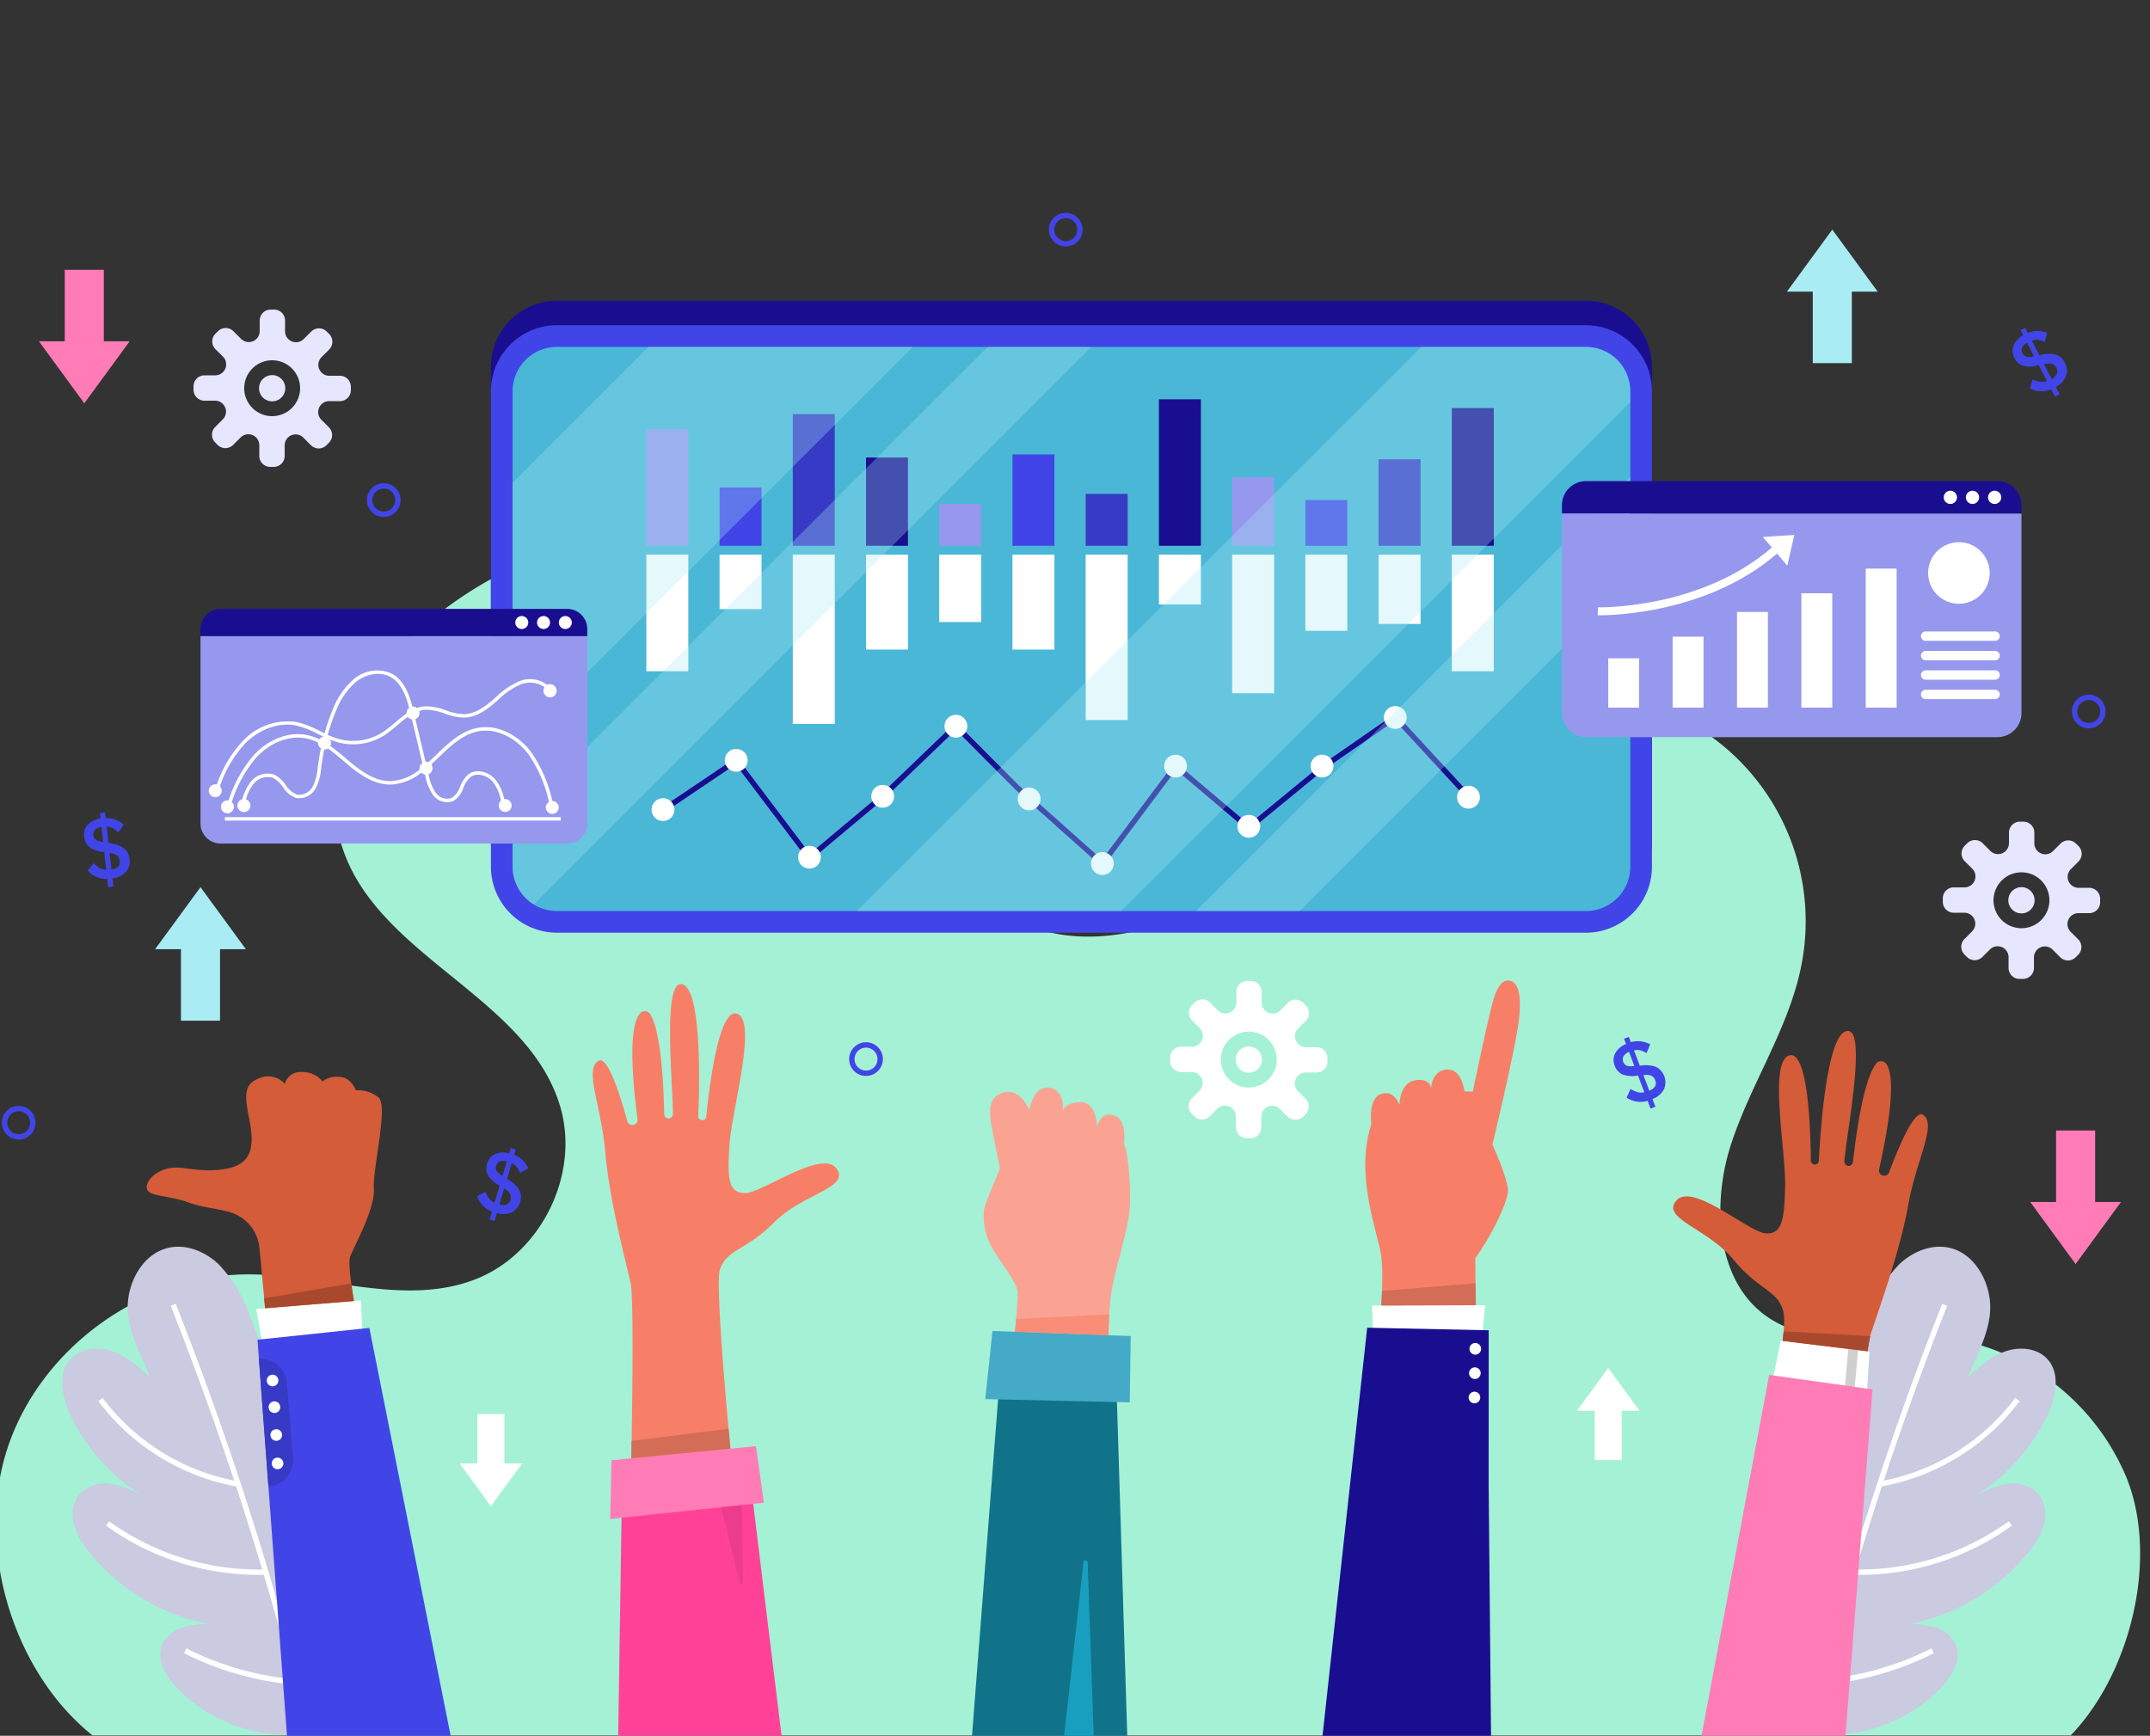 <svg xmlns="http://www.w3.org/2000/svg" xmlns:xlink="http://www.w3.org/1999/xlink" width="400" height="323" viewBox="0 0 400 323">
  <rect x="0" y="0" width="400" height="323" fill="#333333" stroke="none"/>
  <defs>
    <clipPath id="clip-path">
      <rect id="Rectángulo_415598" data-name="Rectángulo 415598" width="400" height="323" transform="translate(285 388)" fill="#fff" stroke="#707070" stroke-width="1"/>
    </clipPath>
    <clipPath id="clip-path-2">
      <path id="Trazado_1042118" data-name="Trazado 1042118" d="M414.409,176.582H222.975a8.254,8.254,0,0,1-8.254-8.254V79.865a8.254,8.254,0,0,1,8.254-8.254H414.409a8.254,8.254,0,0,1,8.254,8.254v88.463A8.255,8.255,0,0,1,414.409,176.582Z" transform="translate(-214.721 -71.611)" opacity="0.3"/>
    </clipPath>
    <clipPath id="clip-path-3">
      <path id="Trazado_1042140" data-name="Trazado 1042140" d="M94.621,246.221l8.47,145.491h340.2V246.221Z" transform="translate(-94.621 -246.221)"/>
    </clipPath>
  </defs>
  <g id="Enmascarar_grupo_1098823" data-name="Enmascarar grupo 1098823" transform="translate(-285 -388)" clip-path="url(#clip-path)">
    <g id="OBJECTS" transform="translate(221.939 394.297)">
      <g id="Grupo_1182394" data-name="Grupo 1182394" transform="translate(55.303 33.798)">
        <path id="Trazado_1042092" data-name="Trazado 1042092" d="M452.134,349.2H84.087c-15.083-12.05-21.925-35.634-15.662-53.9s24.715-31.623,44.019-31.877c14.468-.191,29.5,6.162,42.968.873,12.147-4.769,19.373-19.493,15.715-32.02-5.888-20.165-32.963-27.574-40.213-47.29-6.239-16.967,5.264-35.789,19.966-46.308,10.52-7.527,23.116-12.522,36.05-12.64s26.141,5,34.513,14.859c14.148,16.662,13.816,44.558,32.648,55.654,16.174,9.531,36.978.571,51.772-10.987s28.658-26.3,47.141-29.587a42.389,42.389,0,0,1,49.048,49.751c-2.276,11.815-9.428,22.094-13.138,33.541s-2.691,26.273,7.563,32.568c8.446,5.185,19.266,2.422,29.162,2.956a43.155,43.155,0,0,1,36.954,26.658C468.47,316.391,463.27,337.649,452.134,349.2Z" transform="translate(-59.119 -66.371)" fill="#a4f1d6"/>
        <g id="Grupo_1182365" data-name="Grupo 1182365" transform="translate(337.931 191.903)">
          <path id="Trazado_1042093" data-name="Trazado 1042093" d="M588.118,366.2c1.974-8.077,4.106-16.152,7.353-23.807a25.306,25.306,0,0,1,5.388-8.659c2.477-2.364,6.026-3.843,9.364-3.081,4.537,1.036,7.353,5.912,7.566,10.56s-2.432,9.263-4.192,13.571c2.11-1.923,4.3-3.894,6.987-4.85s6.041-.649,7.923,1.5c2.335,2.662,1.527,6.8.089,10.04a35.905,35.905,0,0,1-13.869,15.49,19.3,19.3,0,0,1,6.1-2.348,6.581,6.581,0,0,1,5.987,1.934,6.29,6.29,0,0,1,1,5.467,13.946,13.946,0,0,1-2.7,5.046,37.75,37.75,0,0,1-22.492,13.6,17.009,17.009,0,0,1,5.041.659,6.02,6.02,0,0,1,3.751,3.225c1.095,2.715-.654,5.73-2.656,7.865a28.815,28.815,0,0,1-27.574,8.037L577.7,417.1Q581.946,391.466,588.118,366.2Z" transform="translate(-577.699 -330.454)" fill="#cacae0"/>
          <path id="Trazado_1042094" data-name="Trazado 1042094" d="M613.148,347.145a617.68,617.68,0,0,0-24.636,76.738" transform="translate(-581.517 -336.348)" fill="none" stroke="#fff" stroke-miterlimit="10" stroke-width="1"/>
          <path id="Trazado_1042095" data-name="Trazado 1042095" d="M633.673,374.409a40.988,40.988,0,0,1-25.361,15.683" transform="translate(-588.509 -345.975)" fill="none" stroke="#fff" stroke-miterlimit="10" stroke-width="1"/>
          <path id="Trazado_1042096" data-name="Trazado 1042096" d="M629.231,410.059a47.977,47.977,0,0,1-29.757,9.034" transform="translate(-585.388 -358.564)" fill="none" stroke="#fff" stroke-miterlimit="10" stroke-width="1"/>
          <path id="Trazado_1042097" data-name="Trazado 1042097" d="M611.475,446.676a55.922,55.922,0,0,1-21.375,5.883" transform="translate(-582.078 -371.494)" fill="none" stroke="#fff" stroke-miterlimit="10" stroke-width="1"/>
        </g>
        <g id="Grupo_1182366" data-name="Grupo 1182366" transform="translate(19.335 191.903)">
          <path id="Trazado_1042098" data-name="Trazado 1042098" d="M127.053,366.2c-1.974-8.077-4.106-16.152-7.353-23.807a25.3,25.3,0,0,0-5.388-8.659c-2.477-2.364-6.026-3.843-9.364-3.081-4.537,1.036-7.353,5.912-7.566,10.56s2.432,9.263,4.192,13.571c-2.11-1.923-4.3-3.894-6.987-4.85s-6.041-.649-7.923,1.5c-2.335,2.662-1.527,6.8-.089,10.04a35.908,35.908,0,0,0,13.869,15.49,19.3,19.3,0,0,0-6.1-2.348,6.583,6.583,0,0,0-5.988,1.934,6.289,6.289,0,0,0-1,5.467,13.945,13.945,0,0,0,2.7,5.046,37.75,37.75,0,0,0,22.492,13.6,17.01,17.01,0,0,0-5.041.659,6.02,6.02,0,0,0-3.751,3.225c-1.095,2.715.654,5.73,2.656,7.865a28.815,28.815,0,0,0,27.574,8.037l3.491-3.357Q133.227,391.466,127.053,366.2Z" transform="translate(-85.192 -330.454)" fill="#cacae0"/>
          <path id="Trazado_1042099" data-name="Trazado 1042099" d="M117.113,347.145a617.68,617.68,0,0,1,24.636,76.738" transform="translate(-96.464 -336.348)" fill="none" stroke="#fff" stroke-miterlimit="10" stroke-width="1"/>
          <path id="Trazado_1042100" data-name="Trazado 1042100" d="M96.193,374.409a40.986,40.986,0,0,0,25.361,15.683" transform="translate(-89.077 -345.975)" fill="none" stroke="#fff" stroke-miterlimit="10" stroke-width="1"/>
          <path id="Trazado_1042101" data-name="Trazado 1042101" d="M98.235,410.059a47.977,47.977,0,0,0,29.757,9.034" transform="translate(-89.798 -358.564)" fill="none" stroke="#fff" stroke-miterlimit="10" stroke-width="1"/>
          <path id="Trazado_1042102" data-name="Trazado 1042102" d="M120.566,446.676a55.923,55.923,0,0,0,21.375,5.883" transform="translate(-97.683 -371.494)" fill="none" stroke="#fff" stroke-miterlimit="10" stroke-width="1"/>
        </g>
        <g id="Grupo_1182392" data-name="Grupo 1182392" transform="translate(0 2.634)">
          <g id="Grupo_1182371" data-name="Grupo 1182371" transform="translate(99.091 13.231)">
            <path id="Trazado_1042103" data-name="Trazado 1042103" d="M220.772,171.363a12.3,12.3,0,0,1-12.288-12.288V70.612a12.3,12.3,0,0,1,12.288-12.288H412.206a12.3,12.3,0,0,1,12.288,12.288v88.463a12.3,12.3,0,0,1-12.288,12.288H220.772Z" transform="translate(-208.484 -58.324)" fill="#1a0e90"/>
            <path id="Trazado_1042104" data-name="Trazado 1042104" d="M220.772,178.414a12.3,12.3,0,0,1-12.288-12.288V77.662a12.3,12.3,0,0,1,12.288-12.288H412.206a12.3,12.3,0,0,1,12.288,12.288v88.463a12.3,12.3,0,0,1-12.288,12.288H220.772Z" transform="translate(-208.484 -60.813)" fill="#4145e7"/>
            <path id="Trazado_1042105" data-name="Trazado 1042105" d="M414.409,176.582H222.975a8.254,8.254,0,0,1-8.254-8.254V79.865a8.254,8.254,0,0,1,8.254-8.254H414.409a8.254,8.254,0,0,1,8.254,8.254v88.463A8.255,8.255,0,0,1,414.409,176.582Z" transform="translate(-210.686 -63.016)" fill="#4ab7d6"/>
            <g id="Grupo_1182367" data-name="Grupo 1182367" transform="translate(28.918 18.341)">
              <rect id="Rectángulo_415564" data-name="Rectángulo 415564" width="7.807" height="21.701" transform="translate(0 5.559)" fill="#9698ed"/>
              <rect id="Rectángulo_415565" data-name="Rectángulo 415565" width="7.807" height="21.701" transform="translate(0 28.903)" fill="#fff"/>
              <rect id="Rectángulo_415566" data-name="Rectángulo 415566" width="7.807" height="10.851" transform="translate(13.623 16.409)" fill="#4145e7"/>
              <rect id="Rectángulo_415567" data-name="Rectángulo 415567" width="7.807" height="10.144" transform="translate(13.623 28.903)" fill="#fff"/>
              <rect id="Rectángulo_415568" data-name="Rectángulo 415568" width="7.807" height="24.505" transform="translate(27.246 2.755)" fill="#373ac4"/>
              <rect id="Rectángulo_415569" data-name="Rectángulo 415569" width="7.807" height="31.52" transform="translate(27.246 28.903)" fill="#fff"/>
              <rect id="Rectángulo_415570" data-name="Rectángulo 415570" width="7.807" height="16.426" transform="translate(40.869 10.834)" fill="#1a0e90"/>
              <rect id="Rectángulo_415571" data-name="Rectángulo 415571" width="7.807" height="17.67" transform="translate(40.869 28.903)" fill="#fff"/>
              <rect id="Rectángulo_415572" data-name="Rectángulo 415572" width="7.807" height="7.807" transform="translate(54.492 19.453)" fill="#9698ed"/>
              <rect id="Rectángulo_415573" data-name="Rectángulo 415573" width="7.807" height="12.544" transform="translate(54.492 28.903)" fill="#fff"/>
              <rect id="Rectángulo_415574" data-name="Rectángulo 415574" width="7.807" height="17.003" transform="translate(68.115 10.256)" fill="#4145e7"/>
              <rect id="Rectángulo_415575" data-name="Rectángulo 415575" width="7.807" height="17.67" transform="translate(68.115 28.903)" fill="#fff"/>
              <rect id="Rectángulo_415576" data-name="Rectángulo 415576" width="7.807" height="9.652" transform="translate(81.738 17.608)" fill="#373ac4"/>
              <rect id="Rectángulo_415577" data-name="Rectángulo 415577" width="7.807" height="30.786" transform="translate(81.738 28.903)" fill="#fff"/>
              <rect id="Rectángulo_415578" data-name="Rectángulo 415578" width="7.807" height="27.26" transform="translate(95.362)" fill="#1a0e90"/>
              <rect id="Rectángulo_415579" data-name="Rectángulo 415579" width="7.807" height="9.276" transform="translate(95.362 28.903)" fill="#fff"/>
              <rect id="Rectángulo_415580" data-name="Rectángulo 415580" width="7.807" height="12.738" transform="translate(108.984 14.522)" fill="#9698ed"/>
              <rect id="Rectángulo_415581" data-name="Rectángulo 415581" width="7.807" height="25.795" transform="translate(108.984 28.903)" fill="#fff"/>
              <rect id="Rectángulo_415582" data-name="Rectángulo 415582" width="7.807" height="8.502" transform="translate(122.608 18.758)" fill="#4145e7"/>
              <rect id="Rectángulo_415583" data-name="Rectángulo 415583" width="7.807" height="14.177" transform="translate(122.608 28.903)" fill="#fff"/>
              <rect id="Rectángulo_415584" data-name="Rectángulo 415584" width="7.807" height="16.096" transform="translate(136.231 11.163)" fill="#373ac4"/>
              <rect id="Rectángulo_415585" data-name="Rectángulo 415585" width="7.807" height="12.897" transform="translate(136.231 28.903)" fill="#fff"/>
              <rect id="Rectángulo_415586" data-name="Rectángulo 415586" width="7.807" height="25.626" transform="translate(149.854 1.633)" fill="#1a0e90"/>
              <rect id="Rectángulo_415587" data-name="Rectángulo 415587" width="7.807" height="21.701" transform="translate(149.854 28.903)" fill="#fff"/>
            </g>
            <g id="Grupo_1182368" data-name="Grupo 1182368" transform="translate(29.899 75.433)">
              <path id="Trazado_1042106" data-name="Trazado 1042106" d="M257.982,195.392l13.623-9.183,13.623,18.033,13.623-11.414,13.623-13.079L323.858,191.2l15.862,14.147,13.623-18.172,13.623,11.534,13.623-11.187,13.623-9.437,13.623,14.779" transform="translate(-255.862 -176.046)" fill="none" stroke="#1a0e90" stroke-miterlimit="10" stroke-width="1"/>
              <path id="Trazado_1042107" data-name="Trazado 1042107" d="M258.945,203.551a2.121,2.121,0,1,1-2.121-2.12A2.12,2.12,0,0,1,258.945,203.551Z" transform="translate(-254.704 -184.29)" fill="#fff"/>
              <path id="Trazado_1042108" data-name="Trazado 1042108" d="M280,189.371a2.121,2.121,0,1,1-2.12-2.12A2.12,2.12,0,0,1,280,189.371Z" transform="translate(-262.14 -179.282)" fill="#fff"/>
              <circle id="Elipse_13097" data-name="Elipse 13097" cx="2.12" cy="2.12" r="2.12" transform="translate(27.246 25.997)" fill="#fff"/>
              <path id="Trazado_1042109" data-name="Trazado 1042109" d="M322.123,199.717A2.12,2.12,0,1,1,320,197.6,2.12,2.12,0,0,1,322.123,199.717Z" transform="translate(-277.013 -182.936)" fill="#fff"/>
              <path id="Trazado_1042110" data-name="Trazado 1042110" d="M343.183,179.561a2.121,2.121,0,1,1-2.121-2.12A2.12,2.12,0,0,1,343.183,179.561Z" transform="translate(-284.449 -175.818)" fill="#fff"/>
              <path id="Trazado_1042111" data-name="Trazado 1042111" d="M364.242,200.48a2.121,2.121,0,1,1-2.121-2.12A2.12,2.12,0,0,1,364.242,200.48Z" transform="translate(-291.886 -183.205)" fill="#fff"/>
              <path id="Trazado_1042112" data-name="Trazado 1042112" d="M385.3,219.072a2.12,2.12,0,1,1-2.12-2.121A2.12,2.12,0,0,1,385.3,219.072Z" transform="translate(-299.322 -189.77)" fill="#fff"/>
              <path id="Trazado_1042113" data-name="Trazado 1042113" d="M406.361,191.033a2.121,2.121,0,1,1-2.12-2.121A2.12,2.12,0,0,1,406.361,191.033Z" transform="translate(-306.758 -179.869)" fill="#fff"/>
              <path id="Trazado_1042114" data-name="Trazado 1042114" d="M427.42,208.354a2.121,2.121,0,1,1-2.121-2.12A2.12,2.12,0,0,1,427.42,208.354Z" transform="translate(-314.195 -185.985)" fill="#fff"/>
              <path id="Trazado_1042115" data-name="Trazado 1042115" d="M448.48,191.033a2.12,2.12,0,1,1-2.12-2.121A2.12,2.12,0,0,1,448.48,191.033Z" transform="translate(-321.631 -179.869)" fill="#fff"/>
              <path id="Trazado_1042116" data-name="Trazado 1042116" d="M469.539,177.054a2.12,2.12,0,1,1-2.12-2.121A2.12,2.12,0,0,1,469.539,177.054Z" transform="translate(-329.067 -174.933)" fill="#fff"/>
              <path id="Trazado_1042117" data-name="Trazado 1042117" d="M490.6,199.986a2.121,2.121,0,1,1-2.121-2.12A2.12,2.12,0,0,1,490.6,199.986Z" transform="translate(-336.504 -183.031)" fill="#fff"/>
            </g>
            <g id="Grupo_1182370" data-name="Grupo 1182370" transform="translate(4.035 8.595)" opacity="0.3">
              <g id="Grupo_1182369" data-name="Grupo 1182369" clip-path="url(#clip-path-2)">
                <rect id="Rectángulo_415588" data-name="Rectángulo 415588" width="34.741" height="155.359" transform="translate(71.042 -45.724) rotate(45)" fill="#a9ecf4"/>
                <rect id="Rectángulo_415589" data-name="Rectángulo 415589" width="13.628" height="189.402" transform="translate(114.616 -26.222) rotate(45)" fill="#a9ecf4"/>
                <rect id="Rectángulo_415590" data-name="Rectángulo 415590" width="34.741" height="198.622" transform="translate(197.193 -28.143) rotate(45)" fill="#a9ecf4"/>
                <rect id="Rectángulo_415591" data-name="Rectángulo 415591" width="13.628" height="189.402" transform="translate(227.193 4.933) rotate(45)" fill="#a9ecf4"/>
              </g>
            </g>
          </g>
          <g id="Grupo_1182372" data-name="Grupo 1182372" transform="translate(369.211 110.163)">
            <path id="Trazado_1042119" data-name="Trazado 1042119" d="M653.285,220.483h-1.972a2.034,2.034,0,0,1-1.439-3.472l1.422-1.423a2.039,2.039,0,0,0,0-2.875l-.464-.46a2.031,2.031,0,0,0-2.875,0l-1.4,1.392a2.033,2.033,0,0,1-3.472-1.435V210.2a2.035,2.035,0,0,0-2.037-2.033H640.4a2.034,2.034,0,0,0-2.033,2.033v1.977a2.036,2.036,0,0,1-3.476,1.435l-1.418-1.418a2.036,2.036,0,0,0-2.879,0l-.46.46a2.036,2.036,0,0,0,0,2.879l1.4,1.392a2.037,2.037,0,0,1-1.439,3.476h-2.007a2.034,2.034,0,0,0-2.033,2.033v.653a2.034,2.034,0,0,0,2.033,2.033h1.972a2.034,2.034,0,0,1,1.439,3.472l-1.418,1.423a2.031,2.031,0,0,0,0,2.875l.46.46a2.03,2.03,0,0,0,2.875,0l1.4-1.392a2.033,2.033,0,0,1,3.472,1.435V235.4a2.035,2.035,0,0,0,2.037,2.033h.649a2.035,2.035,0,0,0,2.037-2.033v-1.977a2.033,2.033,0,0,1,3.472-1.435l1.418,1.418a2.036,2.036,0,0,0,2.879,0l.46-.46a2.036,2.036,0,0,0,0-2.879l-1.4-1.392a2.037,2.037,0,0,1,1.439-3.476h2.007a2.035,2.035,0,0,0,2.037-2.033v-.653A2.035,2.035,0,0,0,653.285,220.483ZM640.686,228a5.2,5.2,0,1,1,5.2-5.2A5.2,5.2,0,0,1,640.686,228Z" transform="translate(-626.054 -208.167)" fill="#e6e6ff"/>
            <path id="Trazado_1042120" data-name="Trazado 1042120" d="M649.782,229.458a2.442,2.442,0,1,1-2.442-2.444A2.443,2.443,0,0,1,649.782,229.458Z" transform="translate(-632.708 -214.822)" fill="#e6e6ff"/>
          </g>
          <g id="Grupo_1182373" data-name="Grupo 1182373" transform="translate(43.762 14.88)">
            <path id="Trazado_1042121" data-name="Trazado 1042121" d="M150.183,73.189h-1.972a2.034,2.034,0,0,1-1.439-3.472l1.422-1.423a2.039,2.039,0,0,0,0-2.875l-.464-.46a2.031,2.031,0,0,0-2.875,0l-1.4,1.392a2.033,2.033,0,0,1-3.472-1.435V62.906a2.035,2.035,0,0,0-2.037-2.033H137.3a2.034,2.034,0,0,0-2.032,2.033v1.977a2.036,2.036,0,0,1-3.476,1.435L130.374,64.9a2.036,2.036,0,0,0-2.879,0l-.46.46a2.036,2.036,0,0,0,0,2.879l1.4,1.392a2.037,2.037,0,0,1-1.439,3.476h-2.007a2.034,2.034,0,0,0-2.033,2.033v.653a2.034,2.034,0,0,0,2.033,2.033h1.972A2.034,2.034,0,0,1,128.4,81.3l-1.418,1.423a2.031,2.031,0,0,0,0,2.875l.46.46a2.031,2.031,0,0,0,2.875,0l1.4-1.392a2.033,2.033,0,0,1,3.472,1.435V88.11a2.035,2.035,0,0,0,2.037,2.033h.649a2.035,2.035,0,0,0,2.037-2.033V86.132a2.033,2.033,0,0,1,3.472-1.435l1.418,1.418a2.036,2.036,0,0,0,2.879,0l.46-.46a2.036,2.036,0,0,0,0-2.879l-1.4-1.392a2.037,2.037,0,0,1,1.439-3.476h2.007a2.035,2.035,0,0,0,2.037-2.033v-.653A2.036,2.036,0,0,0,150.183,73.189Zm-12.6,7.516a5.2,5.2,0,1,1,5.2-5.2A5.2,5.2,0,0,1,137.584,80.7Z" transform="translate(-122.953 -60.873)" fill="#e6e6ff"/>
            <path id="Trazado_1042122" data-name="Trazado 1042122" d="M146.679,82.163a2.442,2.442,0,1,1-2.442-2.444A2.443,2.443,0,0,1,146.679,82.163Z" transform="translate(-129.606 -67.528)" fill="#e6e6ff"/>
          </g>
          <g id="Grupo_1182374" data-name="Grupo 1182374" transform="translate(225.462 139.811)">
            <path id="Trazado_1042123" data-name="Trazado 1042123" d="M431.066,266.315h-1.972a2.034,2.034,0,0,1-1.439-3.472l1.422-1.422a2.039,2.039,0,0,0,0-2.875l-.464-.46a2.031,2.031,0,0,0-2.875,0l-1.4,1.392a2.033,2.033,0,0,1-3.472-1.435v-2.011A2.035,2.035,0,0,0,418.833,254h-.649a2.034,2.034,0,0,0-2.033,2.033v1.977a2.036,2.036,0,0,1-3.476,1.435l-1.418-1.418a2.036,2.036,0,0,0-2.879,0l-.46.46a2.036,2.036,0,0,0,0,2.879l1.4,1.392a2.037,2.037,0,0,1-1.439,3.476h-2.007a2.034,2.034,0,0,0-2.033,2.032v.653a2.034,2.034,0,0,0,2.033,2.033h1.972a2.034,2.034,0,0,1,1.439,3.472l-1.418,1.423a2.031,2.031,0,0,0,0,2.875l.46.46a2.031,2.031,0,0,0,2.875,0l1.4-1.392a2.033,2.033,0,0,1,3.472,1.435v2.011a2.035,2.035,0,0,0,2.037,2.033h.649a2.035,2.035,0,0,0,2.037-2.033v-1.977a2.033,2.033,0,0,1,3.472-1.435l1.418,1.418a2.036,2.036,0,0,0,2.879,0l.46-.46a2.036,2.036,0,0,0,0-2.879l-1.4-1.392a2.037,2.037,0,0,1,1.439-3.476h2.007A2.035,2.035,0,0,0,433.1,269v-.653A2.036,2.036,0,0,0,431.066,266.315Zm-12.6,7.516a5.2,5.2,0,1,1,5.2-5.2A5.2,5.2,0,0,1,418.467,273.831Z" transform="translate(-403.836 -253.999)" fill="#fff"/>
            <path id="Trazado_1042124" data-name="Trazado 1042124" d="M427.563,275.289a2.442,2.442,0,1,1-2.442-2.444A2.443,2.443,0,0,1,427.563,275.289Z" transform="translate(-410.49 -260.654)" fill="#fff"/>
          </g>
          <path id="Trazado_1042125" data-name="Trazado 1042125" d="M128.791,238.561l-4.222-5.77-4.222-5.77-4.222,5.77-4.222,5.77h4.81v13.3h7.269v-13.3Z" transform="translate(-75.289 -104.662)" fill="#a9ecf4"/>
          <path id="Trazado_1042126" data-name="Trazado 1042126" d="M598.1,49.41l-4.222-5.77-4.222-5.77-4.222,5.77-4.222,5.77h4.81v13.3h7.269V49.41Z" transform="translate(-241.006 -37.87)" fill="#a9ecf4"/>
          <path id="Trazado_1042127" data-name="Trazado 1042127" d="M669.745,297.955l4.222,5.77,4.222,5.77,4.222-5.77,4.222-5.77h-4.81v-13.3h-7.269v13.3Z" transform="translate(-284.27 -117.013)" fill="#ff7cb7"/>
          <path id="Trazado_1042128" data-name="Trazado 1042128" d="M55.3,89.008l4.222,5.77,4.222,5.77,4.222-5.77,4.222-5.77h-4.81v-13.3H60.113v13.3Z" transform="translate(-40.303 -68.231)" fill="#ff7cb7"/>
          <path id="Trazado_1042129" data-name="Trazado 1042129" d="M199.471,387.758l2.915,3.983,2.915,3.984,2.915-3.984,2.915-3.983h-3.32v-9.182h-5.019v9.182Z" transform="translate(-106.211 -158.178)" fill="#fff"/>
          <path id="Trazado_1042130" data-name="Trazado 1042130" d="M532.478,373.288l-2.915-3.984-2.915-3.983-2.915,3.983-2.915,3.984h3.32v9.182h5.019v-9.182Z" transform="translate(-219.682 -153.497)" fill="#fff"/>
          <g id="Grupo_1182375" data-name="Grupo 1182375" transform="translate(23.392 108.431)">
            <path id="Trazado_1042131" data-name="Trazado 1042131" d="M60.22,205.929l1.117-1.379a4.865,4.865,0,0,0,1.187.939,2.333,2.333,0,0,0,1.145.285l-.369-3.31a5.31,5.31,0,0,1-2.687-.864,2.709,2.709,0,0,1-1.049-1.957,2.742,2.742,0,0,1,.661-2.235,3.93,3.93,0,0,1,2.38-1.164l-.117-1.051.96-.107.117,1.051a4.808,4.808,0,0,1,1.8.3,5.21,5.21,0,0,1,1.591.986l-1.081,1.421a3.591,3.591,0,0,0-1.021-.823,2.243,2.243,0,0,0-1.1-.241l.335,3.008a6,6,0,0,1,2.871.973,2.92,2.92,0,0,1,1.058,2.078,2.887,2.887,0,0,1-.7,2.362,3.923,3.923,0,0,1-2.489,1.177l.171,1.534-.96.107-.171-1.534a4.632,4.632,0,0,1-3.64-1.551Zm2.868-5.362-.308-2.758a2.106,2.106,0,0,0-1.19.516,1.3,1.3,0,0,0,.171,1.879A2.831,2.831,0,0,0,63.089,200.567Zm1.546,5.152a1.982,1.982,0,0,0,1.23-.493,1.27,1.27,0,0,0,.314-1.087,1.445,1.445,0,0,0-.517-1.036,2.692,2.692,0,0,0-1.369-.437Z" transform="translate(-59.541 -195.086)" fill="#4145e7"/>
          </g>
          <g id="Grupo_1182376" data-name="Grupo 1182376" transform="translate(382.188 18.273)">
            <path id="Trazado_1042132" data-name="Trazado 1042132" d="M678.19,86.4l.549-1.687a4.87,4.87,0,0,0,1.444.452,2.331,2.331,0,0,0,1.171-.143l-1.528-2.96a5.306,5.306,0,0,1-2.817.154,2.709,2.709,0,0,1-1.679-1.452,2.743,2.743,0,0,1-.182-2.324,3.935,3.935,0,0,1,1.806-1.938l-.485-.939.858-.443.485.939a4.8,4.8,0,0,1,1.784-.365,5.207,5.207,0,0,1,1.838.352l-.5,1.714a3.593,3.593,0,0,0-1.248-.4,2.24,2.24,0,0,0-1.115.169l1.389,2.689a6,6,0,0,1,3.029-.118,2.917,2.917,0,0,1,1.731,1.562,2.887,2.887,0,0,1,.186,2.458,3.92,3.92,0,0,1-1.9,1.989l.708,1.371-.858.443-.708-1.371a4.623,4.623,0,0,1-3.954-.149Zm.761-6.034L677.677,77.9a2.105,2.105,0,0,0-.927.907,1.3,1.3,0,0,0,.832,1.693A2.8,2.8,0,0,0,678.951,80.366Zm3.286,4.26a1.984,1.984,0,0,0,.973-.9,1.269,1.269,0,0,0-.094-1.128,1.449,1.449,0,0,0-.853-.783,2.7,2.7,0,0,0-1.434.082Z" transform="translate(-674.971 -75.119)" fill="#4145e7"/>
          </g>
          <g id="Grupo_1182377" data-name="Grupo 1182377" transform="translate(96.523 170.876)">
            <path id="Trazado_1042133" data-name="Trazado 1042133" d="M204.515,311.024l1.565-.836a4.875,4.875,0,0,0,.728,1.327,2.336,2.336,0,0,0,.944.709l.95-3.192a5.3,5.3,0,0,1-2.137-1.842,2.71,2.71,0,0,1-.2-2.21,2.742,2.742,0,0,1,1.48-1.8,3.934,3.934,0,0,1,2.646-.146l.3-1.013.926.276-.3,1.013a4.8,4.8,0,0,1,1.539.974,5.222,5.222,0,0,1,1.081,1.527l-1.549.888a3.593,3.593,0,0,0-.62-1.157,2.246,2.246,0,0,0-.921-.651l-.863,2.9a6,6,0,0,1,2.265,2.014,3.23,3.23,0,0,1-1.4,4.227,3.919,3.919,0,0,1-2.751.114l-.44,1.479-.926-.276.44-1.479a4.861,4.861,0,0,1-1.7-1.12A4.812,4.812,0,0,1,204.515,311.024Zm4.73-3.821.791-2.661a2.106,2.106,0,0,0-1.3.011,1.3,1.3,0,0,0-.574,1.8A2.824,2.824,0,0,0,209.245,307.2Zm-.583,5.348a1.984,1.984,0,0,0,1.325.025,1.272,1.272,0,0,0,.714-.878,1.446,1.446,0,0,0-.072-1.156,2.7,2.7,0,0,0-1.091-.935Z" transform="translate(-204.515 -302.021)" fill="#4145e7"/>
          </g>
          <g id="Grupo_1182378" data-name="Grupo 1182378" transform="translate(307.957 150.216)">
            <path id="Trazado_1042134" data-name="Trazado 1042134" d="M533.785,281.389l.737-1.615a4.862,4.862,0,0,0,1.384.613,2.333,2.333,0,0,0,1.18-.01l-1.184-3.113a5.306,5.306,0,0,1-2.817-.166,2.71,2.71,0,0,1-1.5-1.633,2.743,2.743,0,0,1,.082-2.329,3.929,3.929,0,0,1,2.014-1.721l-.376-.988.9-.343.376.988a4.8,4.8,0,0,1,1.814-.161,5.2,5.2,0,0,1,1.786.558l-.692,1.646a3.593,3.593,0,0,0-1.195-.543,2.244,2.244,0,0,0-1.127.042l1.076,2.829a6,6,0,0,1,3.023.226,3.231,3.231,0,0,1,1.451,4.212,3.917,3.917,0,0,1-2.117,1.761l.549,1.443-.9.343-.549-1.443a4.859,4.859,0,0,1-2.029.141A4.8,4.8,0,0,1,533.785,281.389Zm1.439-5.908-.986-2.595a2.107,2.107,0,0,0-1.023.8,1.3,1.3,0,0,0,.635,1.776A2.808,2.808,0,0,0,535.224,275.481Zm2.784,4.6a1.985,1.985,0,0,0,1.069-.785,1.271,1.271,0,0,0,.034-1.131,1.446,1.446,0,0,0-.759-.875,2.69,2.69,0,0,0-1.434-.081Z" transform="translate(-531.363 -270.083)" fill="#4145e7"/>
          </g>
          <g id="Grupo_1182386" data-name="Grupo 1182386" transform="translate(25.434 134.78)">
            <g id="Grupo_1182379" data-name="Grupo 1182379" clip-path="url(#clip-path-3)">
              <path id="Trazado_1042135" data-name="Trazado 1042135" d="M244.382,368.678s1.461-53.7.42-58.219-3.995-15.761-4.7-24.3-4.03-15.466-1.227-17c1.631-.892,3.859,5.907,5.326,11.243a.969.969,0,0,0,1.015.71h0a.966.966,0,0,0,.884-1.084c-.485-3.809-2.15-16.875.514-19.738a1.181,1.181,0,0,1,1.835.186c.931,1.447,2.345,5.764,2.622,18.641a.8.8,0,0,0,.814.779h0a.826.826,0,0,0,.787-.857c.083-4.628-1.912-24.045,1.426-24.141,4.181-.121,3.478,20.565,3.3,24.54a.745.745,0,0,0,.624.768h0a.747.747,0,0,0,.873-.663c.37-3.841,2.155-20.182,5.659-19.159,3.969,1.159-.876,17.793-1.327,24.23s-.257,9.152,2.869,9.177,14.289-8.225,17-4.6-6.288,4.7-11.518,10-8.692,4.881-10.125,8.742,4.46,58.946,4.46,58.946Z" transform="translate(-145.168 -249.283)" fill="#f87f67"/>
              <path id="Trazado_1042136" data-name="Trazado 1042136" d="M245.644,403.336l-.836,54.353,31.91-.921-6.986-57.2Z" transform="translate(-147.654 -300.369)" fill="#ff4298"/>
              <path id="Trazado_1042137" data-name="Trazado 1042137" d="M269.909,387.805l-26.874,2.63-.245,10.925,28.59-3.025Z" transform="translate(-146.941 -296.216)" fill="#ff7cb7"/>
              <path id="Trazado_1042138" data-name="Trazado 1042138" d="M274.666,405.16l3.48,14.015a.315.315,0,0,0,.622-.081l-.209-14.346Z" transform="translate(-158.197 -302.199)" fill="#eb3d8c"/>
              <path id="Trazado_1042139" data-name="Trazado 1042139" d="M248.871,388.3l.052-3.242,18.038-2.271.334,3.71Z" transform="translate(-149.089 -294.445)" fill="#d46d58"/>
            </g>
            <g id="Grupo_1182380" data-name="Grupo 1182380" clip-path="url(#clip-path-3)">
              <path id="Trazado_1042141" data-name="Trazado 1042141" d="M132.432,334.409l17.54-1.811s-3.526-15.831-2.6-18.134,4.6-8.836,4.373-12.566,2.707-15.353.9-16.955a6.072,6.072,0,0,0-4.253-1.347s-.788-2.412-3.039-2.49a4.334,4.334,0,0,0-3.159.833,4.759,4.759,0,0,0-3.949-1.748,2.987,2.987,0,0,0-3.062,2.2,4.1,4.1,0,0,0-4.451-1.166c-2.669.987-3.275,2.245-2.254,7.245s1.036,8.805-4.257,9.736-8.243-.865-11.168.03-4.187,3.2-3.267,4.147,4.328.922,7.34,2.033,5.492,1.1,8.129,1.949a7.681,7.681,0,0,1,5.2,6.506C130.793,315.971,132.432,334.409,132.432,334.409Z" transform="translate(-99.872 -258.215)" fill="#d45c39"/>
              <path id="Trazado_1042142" data-name="Trazado 1042142" d="M160.752,351.7l-.3-5.8L140.99,347.48l1.152,6.537Z" transform="translate(-110.994 -281.417)" fill="#fff"/>
              <path id="Trazado_1042143" data-name="Trazado 1042143" d="M147.675,440.95l30.775-5.426L162.162,353.8,141.349,356l.265,3.549,1.768,23.75Z" transform="translate(-111.121 -284.209)" fill="#4145e7"/>
              <path id="Trazado_1042144" data-name="Trazado 1042144" d="M143.526,386.422h0a4.813,4.813,0,0,0,4.555-5.185l-1.118-14.146a4.813,4.813,0,0,0-5.027-4.428l-.177.008Z" transform="translate(-111.266 -287.336)" fill="#373ac4"/>
              <path id="Trazado_1042145" data-name="Trazado 1042145" d="M144.031,368.525a1.081,1.081,0,1,0,.877-1.252A1.081,1.081,0,0,0,144.031,368.525Z" transform="translate(-112.062 -288.96)" fill="#fff"/>
              <path id="Trazado_1042146" data-name="Trazado 1042146" d="M144.571,376.2a1.081,1.081,0,1,0,.877-1.252A1.081,1.081,0,0,0,144.571,376.2Z" transform="translate(-112.253 -291.669)" fill="#fff"/>
              <path id="Trazado_1042147" data-name="Trazado 1042147" d="M145.1,384.207a1.081,1.081,0,1,0,.877-1.252A1.081,1.081,0,0,0,145.1,384.207Z" transform="translate(-112.44 -294.498)" fill="#fff"/>
              <path id="Trazado_1042148" data-name="Trazado 1042148" d="M145.473,392.385a1.081,1.081,0,1,0,.877-1.252A1.081,1.081,0,0,0,145.473,392.385Z" transform="translate(-112.572 -297.385)" fill="#fff"/>
              <path id="Trazado_1042149" data-name="Trazado 1042149" d="M159.471,341l-16.2,2.766.168,1.854,16.534-1.347Z" transform="translate(-111.8 -279.687)" fill="#a8492d"/>
            </g>
            <g id="Grupo_1182383" data-name="Grupo 1182383" clip-path="url(#clip-path-3)">
              <path id="Trazado_1042151" data-name="Trazado 1042151" d="M584.19,341.656s-.3-12.675,1.145-17.081,5.413-15.333,6.9-23.776,5.422-15.036,2.77-16.817c-1.544-1.037-4.382,5.531-6.328,10.711a.968.968,0,0,1-1.076.615h0a.967.967,0,0,1-.781-1.16c.829-3.749,3.678-16.609,1.286-19.7a1.181,1.181,0,0,0-1.844.018c-1.06,1.357-2.861,5.527-4.309,18.324a.8.8,0,0,1-.882.7h0a.825.825,0,0,1-.705-.924c.338-4.616,4.093-23.771.779-24.17-4.153-.5-5.336,20.162-5.526,24.137a.746.746,0,0,1-.692.708h0a.747.747,0,0,1-.809-.739c-.019-3.859-.309-20.295-3.891-19.595-4.058.792-.749,17.8-.886,24.25s-.578,9.137-3.693,8.878-13.48-9.492-16.509-6.129,5.835,5.249,10.56,11,8.212,5.652,9.287,9.628S566,339.756,566,339.756Z" transform="translate(-254.898 -254.048)" fill="#d45c39"/>
              <g id="Grupo_1182382" data-name="Grupo 1182382" transform="translate(312.166 71.967)">
                <path id="Trazado_1042152" data-name="Trazado 1042152" d="M594.613,368.393l-2.365-.519-1.807-.39-13.253-2.9,1.452-7.114,12.577,1.54,1.825.22,2.117.261Z" transform="translate(-577.188 -357.472)" fill="#fff"/>
                <g id="Grupo_1182381" data-name="Grupo 1182381" transform="translate(13.22 1.54)">
                  <path id="Trazado_1042153" data-name="Trazado 1042153" d="M599.45,368.856l-1.826-.164.033-.367.777-8.472,1.825.22-.8,8.642Z" transform="translate(-597.624 -359.853)" fill="#cfcfcf"/>
                </g>
              </g>
              <path id="Trazado_1042154" data-name="Trazado 1042154" d="M568.151,367.315l19.231,2.705-6.171,79.011-27.649-3.889Z" transform="translate(-256.679 -288.981)" fill="#ff7cb7"/>
              <path id="Trazado_1042155" data-name="Trazado 1042155" d="M579.974,356.571l.2-1.774,16.1.886-.5,2.82Z" transform="translate(-266.005 -284.561)" fill="#a8492d"/>
            </g>
            <g id="Grupo_1182384" data-name="Grupo 1182384" clip-path="url(#clip-path-3)">
              <path id="Trazado_1042157" data-name="Trazado 1042157" d="M486.5,293.058c.065-2.214-2.886-8.657-2.886-8.657s3.631-15.092,4.684-21.536-.047-8.525-1.2-8.9-2.17.26-3.064,2.692-4.073,17.883-4.073,17.883l-1.549-.055s-.494-4.305-3.33-4.055-2.877,3.516-2.877,3.516-.156-2.027-3.036-1.5S466.328,277,466.328,277c-.488-1.159-1.411-2.438-3.073-2.122-2.917.555-2.164,5.678-2.164,5.678-3.075,9.494.981,19.471,1.785,24.311s-.584,17.1-.584,17.1l18.74,2.577c-.609-5.4-.6-19.047-.6-19.047C483.032,302.1,486.433,295.273,486.5,293.058Z" transform="translate(-223.625 -248.921)" fill="#f87f67"/>
              <path id="Trazado_1042158" data-name="Trazado 1042158" d="M462.13,353.664l-.2-6.336,21.012-.054-.631,6.945Z" transform="translate(-224.323 -281.904)" fill="#fff"/>
              <path id="Trazado_1042159" data-name="Trazado 1042159" d="M478.482,443.706l-32.694-2.971,9.521-86.992,22.607.479-.014,28.75Z" transform="translate(-218.623 -284.188)" fill="#1a0e90"/>
              <path id="Trazado_1042160" data-name="Trazado 1042160" d="M489.926,359.131a1.081,1.081,0,1,0,1.175-.979A1.082,1.082,0,0,0,489.926,359.131Z" transform="translate(-234.207 -285.744)" fill="#fff"/>
              <path id="Trazado_1042161" data-name="Trazado 1042161" d="M489.805,366.135a1.081,1.081,0,1,0,1.175-.979A1.081,1.081,0,0,0,489.805,366.135Z" transform="translate(-234.164 -288.217)" fill="#fff"/>
              <path id="Trazado_1042162" data-name="Trazado 1042162" d="M489.685,373.138a1.081,1.081,0,1,0,1.175-.979A1.082,1.082,0,0,0,489.685,373.138Z" transform="translate(-234.121 -290.69)" fill="#fff"/>
              <path id="Trazado_1042163" data-name="Trazado 1042163" d="M482.09,340.949l-17.384,1.433-.133,2.708,17.585-.05Z" transform="translate(-225.256 -279.671)" fill="#d46d58"/>
            </g>
            <g id="Grupo_1182385" data-name="Grupo 1182385" clip-path="url(#clip-path-3)">
              <path id="Trazado_1042165" data-name="Trazado 1042165" d="M373.392,373.039l-22-.25-5.634,72.737,29.946,2.525Z" transform="translate(-183.301 -290.914)" fill="#11738a"/>
              <path id="Trazado_1042166" data-name="Trazado 1042166" d="M356.5,322.669c-.221-2.18-3.8-6.1-5.043-8.774a11.93,11.93,0,0,1-1.2-6.559c.252-1.305,2.971-7.579,2.971-7.579s-1.256-6.128-1.522-7.633-1.192-5.645,2.15-6.533,4.81,3.293,4.81,3.293.768-4.654,3.775-4.2c2.409.362,2.584,3.187,2.56,4.3.127-.549.686-1.427,2.947-1.6,3.336-.25,3.339,4.581,3.339,4.581.589-1.794,1.527-2.871,3.559-1.932s1.459,5.274,1.459,5.274c.628.426,1.294,7.393,1.073,11.491s-2.3,10.029-3.316,15.312-.653,18.658-.653,18.658l-18.654,1.461S356.725,324.849,356.5,322.669Z" transform="translate(-184.857 -259.791)" fill="#faa392"/>
              <path id="Trazado_1042167" data-name="Trazado 1042167" d="M377.718,355.621,352,354.675l-1.344,12.682,26.885.607Z" transform="translate(-185.029 -284.517)" fill="#45aac7"/>
              <path id="Trazado_1042168" data-name="Trazado 1042168" d="M359.432,350.752l-.215,2.389,17.378.639.155-3.886Z" transform="translate(-188.053 -282.829)" fill="#fa8d78"/>
              <path id="Trazado_1042169" data-name="Trazado 1042169" d="M376.746,421.012l-3.977,35.632h5.993l-1.245-35.6A.387.387,0,0,0,376.746,421.012Z" transform="translate(-192.839 -307.821)" fill="#189fbf"/>
            </g>
          </g>
          <g id="Grupo_1182389" data-name="Grupo 1182389" transform="translate(298.352 46.798)">
            <path id="Trazado_1042171" data-name="Trazado 1042171" d="M602.008,114.689a4.476,4.476,0,0,0-4.476-4.476h-76.54a4.476,4.476,0,0,0-4.476,4.476v1.565h85.493Z" transform="translate(-516.515 -110.213)" fill="#1a0e90"/>
            <path id="Trazado_1042172" data-name="Trazado 1042172" d="M516.515,119.553v37.123a4.476,4.476,0,0,0,4.476,4.476h76.54a4.476,4.476,0,0,0,4.477-4.476V119.553Z" transform="translate(-516.515 -113.511)" fill="#9698ed"/>
            <g id="Grupo_1182387" data-name="Grupo 1182387" transform="translate(71.032 1.791)">
              <path id="Trazado_1042173" data-name="Trazado 1042173" d="M641.52,114.211a1.23,1.23,0,1,1-1.23-1.23A1.231,1.231,0,0,1,641.52,114.211Z" transform="translate(-630.819 -112.981)" fill="#fff"/>
              <path id="Trazado_1042174" data-name="Trazado 1042174" d="M635.151,114.211a1.23,1.23,0,1,1-1.23-1.23A1.231,1.231,0,0,1,635.151,114.211Z" transform="translate(-628.57 -112.981)" fill="#fff"/>
              <path id="Trazado_1042175" data-name="Trazado 1042175" d="M628.782,114.211a1.23,1.23,0,1,1-1.23-1.23A1.231,1.231,0,0,1,628.782,114.211Z" transform="translate(-626.321 -112.981)" fill="#fff"/>
            </g>
            <rect id="Rectángulo_415592" data-name="Rectángulo 415592" width="5.749" height="9.175" transform="translate(8.613 32.972)" fill="#fff"/>
            <rect id="Rectángulo_415593" data-name="Rectángulo 415593" width="5.749" height="13.202" transform="translate(20.59 28.945)" fill="#fff"/>
            <rect id="Rectángulo_415594" data-name="Rectángulo 415594" width="5.749" height="17.797" transform="translate(32.567 24.35)" fill="#fff"/>
            <rect id="Rectángulo_415595" data-name="Rectángulo 415595" width="5.749" height="21.277" transform="translate(44.544 20.87)" fill="#fff"/>
            <rect id="Rectángulo_415596" data-name="Rectángulo 415596" width="5.749" height="25.865" transform="translate(56.52 16.282)" fill="#fff"/>
            <path id="Trazado_1042176" data-name="Trazado 1042176" d="M560.452,125.882l-2.928.192,1.67,1.959c-13.27,11.519-32.166,11.142-32.357,11.137l-.041,1.481c.2.005,19.647.409,33.361-11.488l1.917,2.249.652-2.861.652-2.861Z" transform="translate(-520.145 -115.678)" fill="#fff"/>
            <path id="Trazado_1042177" data-name="Trazado 1042177" d="M627.56,139.241h0a5.726,5.726,0,0,1-5.726-5.726h0a5.726,5.726,0,0,1,5.726-5.726h0a5.726,5.726,0,0,1,5.726,5.726h0A5.726,5.726,0,0,1,627.56,139.241Z" transform="translate(-553.705 -116.419)" fill="#fff"/>
            <g id="Grupo_1182388" data-name="Grupo 1182388" transform="translate(66.79 27.979)">
              <path id="Trazado_1042178" data-name="Trazado 1042178" d="M633.56,155.205H620.634a.871.871,0,0,1-.871-.871h0a.871.871,0,0,1,.871-.871H633.56a.871.871,0,0,1,.871.871h0A.871.871,0,0,1,633.56,155.205Z" transform="translate(-619.763 -153.464)" fill="#fff"/>
              <path id="Trazado_1042179" data-name="Trazado 1042179" d="M633.56,160.8H620.634a.871.871,0,0,1-.871-.871h0a.871.871,0,0,1,.871-.871H633.56a.871.871,0,0,1,.871.871h0A.871.871,0,0,1,633.56,160.8Z" transform="translate(-619.763 -155.438)" fill="#fff"/>
              <path id="Trazado_1042180" data-name="Trazado 1042180" d="M633.56,166.387H620.634a.871.871,0,0,1-.871-.871h0a.871.871,0,0,1,.871-.871H633.56a.871.871,0,0,1,.871.871h0A.871.871,0,0,1,633.56,166.387Z" transform="translate(-619.763 -157.413)" fill="#fff"/>
              <path id="Trazado_1042181" data-name="Trazado 1042181" d="M633.56,171.978H620.634a.871.871,0,0,1-.871-.871h0a.871.871,0,0,1,.871-.871H633.56a.871.871,0,0,1,.871.871h0A.871.871,0,0,1,633.56,171.978Z" transform="translate(-619.763 -159.387)" fill="#fff"/>
            </g>
          </g>
          <g id="Grupo_1182391" data-name="Grupo 1182391" transform="translate(45.058 70.569)">
            <path id="Trazado_1042182" data-name="Trazado 1042182" d="M196.922,150.728a3.768,3.768,0,0,0-3.768-3.768H128.725a3.768,3.768,0,0,0-3.768,3.768v1.318h71.965Z" transform="translate(-124.957 -146.96)" fill="#1a0e90"/>
            <path id="Trazado_1042183" data-name="Trazado 1042183" d="M124.957,154.822v34.821a3.768,3.768,0,0,0,3.768,3.768h64.429a3.768,3.768,0,0,0,3.768-3.768V154.822Z" transform="translate(-124.957 -149.736)" fill="#9698ed"/>
            <path id="Trazado_1042184" data-name="Trazado 1042184" d="M230.435,150.233a1.206,1.206,0,1,1-1.206-1.206A1.206,1.206,0,0,1,230.435,150.233Z" transform="translate(-161.351 -147.69)" fill="#fff"/>
            <path id="Trazado_1042185" data-name="Trazado 1042185" d="M224.172,150.233a1.206,1.206,0,1,1-1.206-1.206A1.206,1.206,0,0,1,224.172,150.233Z" transform="translate(-159.139 -147.69)" fill="#fff"/>
            <path id="Trazado_1042186" data-name="Trazado 1042186" d="M217.909,150.233a1.206,1.206,0,1,1-1.206-1.206A1.206,1.206,0,0,1,217.909,150.233Z" transform="translate(-156.928 -147.69)" fill="#fff"/>
            <g id="Grupo_1182390" data-name="Grupo 1182390" transform="translate(1.535 11.455)">
              <rect id="Rectángulo_415597" data-name="Rectángulo 415597" width="62.47" height="0.647" transform="translate(3.007 27.297)" fill="#fff"/>
              <path id="Trazado_1042187" data-name="Trazado 1042187" d="M132.016,190.057a1.2,1.2,0,0,0-.4-.893,24.006,24.006,0,0,1,4.525-8.247c2.6-2.83,6.142-4.216,9.255-3.61a9.055,9.055,0,0,1,2.293.8c0,.024-.007.046-.007.071a1.2,1.2,0,0,0,.522.992c-.218,1.056-.4,2.136-.552,3.244l-.041.32a9.482,9.482,0,0,1-.889,3.448,2.874,2.874,0,0,1-2.952,1.6A4.266,4.266,0,0,1,141.661,186a5.855,5.855,0,0,0-2.061-1.91,3.988,3.988,0,0,0-4.55,1.429,8.634,8.634,0,0,0-1.459,3.119,1.21,1.21,0,1,0,.666.027,7.837,7.837,0,0,1,1.3-2.741,3.392,3.392,0,0,1,3.778-1.245,5.326,5.326,0,0,1,1.818,1.719,4.792,4.792,0,0,0,2.461,2.014,3.528,3.528,0,0,0,3.671-1.912,9.977,9.977,0,0,0,.966-3.681l.041-.318c.142-1.066.32-2.1.528-3.122.023,0,.043.006.066.006a1.2,1.2,0,0,0,.628-.18c1.022.715,2,1.539,2.952,2.357l.471.4c2.445,2.08,5.163,3.993,8.265,3.949a9.862,9.862,0,0,0,5.682-2.223,1.2,1.2,0,0,0,.693.36l.058.243a8.768,8.768,0,0,0,1.439,3.566A3.2,3.2,0,0,0,172.767,189a4.424,4.424,0,0,0,1.924-2.45,5.106,5.106,0,0,1,1.3-2c1.236-.965,3.152-.351,4.165.83a8.078,8.078,0,0,1,1.545,3.512,1.2,1.2,0,1,0,.823-.29,1.218,1.218,0,0,0-.224.014,8.613,8.613,0,0,0-1.654-3.658c-1.206-1.406-3.526-2.11-5.053-.919a5.666,5.666,0,0,0-1.493,2.235,3.9,3.9,0,0,1-1.608,2.135,2.6,2.6,0,0,1-2.915-.954,8.294,8.294,0,0,1-1.314-3.309l-.041-.17a1.2,1.2,0,0,0,.507-1.817q.525-.477,1.035-.973l.2-.19c2.283-2.218,4.643-4.511,7.671-5.025,3.183-.54,6.785,1.148,9.172,4.3a25.244,25.244,0,0,1,3.829,8.869,1.2,1.2,0,1,0,.654-.168c-.01,0-.019,0-.028,0a25.8,25.8,0,0,0-3.939-9.094c-2.53-3.346-6.373-5.135-9.8-4.552-3.226.548-5.66,2.912-8.014,5.2l-.2.19q-.539.524-1.1,1.028a1.2,1.2,0,0,0-.461-.092c-.028,0-.054.006-.082.008l-1.888-7.94a1.184,1.184,0,0,0,.7-1.5,5.036,5.036,0,0,1,1.092-.219,9.5,9.5,0,0,1,3.652.7,10.725,10.725,0,0,0,3.714.748c2.2-.082,4.08-1.448,5.624-2.773.215-.184.428-.371.643-.558a13.71,13.71,0,0,1,4.286-2.894,4.65,4.65,0,0,1,4.313.574,1.224,1.224,0,1,0,.5-.444,5.312,5.312,0,0,0-5.022-.741,14.208,14.208,0,0,0-4.5,3.018c-.213.186-.425.371-.638.554-1.461,1.253-3.223,2.543-5.228,2.617a10.1,10.1,0,0,1-3.489-.716,10.179,10.179,0,0,0-3.9-.734,5.675,5.675,0,0,0-1.433.308,1.2,1.2,0,0,0-.747-.266c-.041,0-.081.008-.121.012-.655-2.476-1.639-4.987-3.879-6.157a6.64,6.64,0,0,0-6.922.954,14.18,14.18,0,0,0-4.048,5.831,36.343,36.343,0,0,0-1.5,4.341c-.3-.142-.593-.286-.884-.43a17.58,17.58,0,0,0-4.391-1.686,11.478,11.478,0,0,0-9.97,3.57,22.685,22.685,0,0,0-4.792,8.074,1.2,1.2,0,1,0,.566.331,22.206,22.206,0,0,1,4.685-7.95c2.663-2.687,6.263-3.987,9.39-3.389a17.1,17.1,0,0,1,4.227,1.632c.317.156.637.312.961.465a1.2,1.2,0,0,0-.772.5,9.623,9.623,0,0,0-2.381-.822c-3.33-.644-7.108.813-9.853,3.808a24.468,24.468,0,0,0-4.632,8.393,1.18,1.18,0,0,0-.22-.022,1.206,1.206,0,1,0,1.205,1.2Zm34.535-7.193a1.209,1.209,0,0,0,.026.248,9.331,9.331,0,0,1-5.387,2.156h-.108c-2.869,0-5.409-1.821-7.728-3.795l-.47-.4c-.948-.811-1.913-1.627-2.93-2.346a1.174,1.174,0,0,0-.053-1.187,13.09,13.09,0,0,0,1.427.5,10.885,10.885,0,0,0,8.683-1.309,23.384,23.384,0,0,0,2.423-1.884c.647-.551,1.281-1.085,1.932-1.543a1.2,1.2,0,0,0,.771.485l1.924,8.09A1.2,1.2,0,0,0,166.551,182.864Zm-15.579-10.572a13.58,13.58,0,0,1,3.845-5.569c1.6-1.227,4.145-1.98,6.228-.893,2.04,1.065,2.954,3.458,3.572,5.821a1.2,1.2,0,0,0-.479.956c0,.025.006.047.007.071a25.551,25.551,0,0,0-2.131,1.678,22.744,22.744,0,0,1-2.354,1.833,10.233,10.233,0,0,1-8.159,1.23,14.388,14.388,0,0,1-2.031-.765A36.108,36.108,0,0,1,150.972,172.292Z" transform="translate(-127.33 -164.667)" fill="#fff"/>
            </g>
          </g>
        </g>
        <g id="Grupo_1182393" data-name="Grupo 1182393" transform="translate(8.604)">
          <path id="Trazado_1042188" data-name="Trazado 1042188" d="M317.562,275.039a2.634,2.634,0,1,1-2.634-2.634A2.634,2.634,0,0,1,317.562,275.039Z" transform="translate(-154.654 -118.053)" fill="none" stroke="#4145e7" stroke-miterlimit="10" stroke-width="1"/>
          <path id="Trazado_1042189" data-name="Trazado 1042189" d="M697.048,173.5a2.634,2.634,0,1,1-2.634-2.634A2.634,2.634,0,0,1,697.048,173.5Z" transform="translate(-306.655 -81.197)" fill="none" stroke="#4145e7" stroke-miterlimit="10" stroke-width="1"/>
          <path id="Trazado_1042190" data-name="Trazado 1042190" d="M375.005,36.432a2.634,2.634,0,1,1-2.634-2.634A2.634,2.634,0,0,1,375.005,36.432Z" transform="translate(-174.938 -33.798)" fill="none" stroke="#4145e7" stroke-miterlimit="10" stroke-width="1"/>
          <path id="Trazado_1042191" data-name="Trazado 1042191" d="M178.859,114.235a2.634,2.634,0,1,1-2.634-2.634A2.634,2.634,0,0,1,178.859,114.235Z" transform="translate(-105.676 -61.271)" fill="none" stroke="#4145e7" stroke-miterlimit="10" stroke-width="1"/>
          <path id="Trazado_1042192" data-name="Trazado 1042192" d="M73.872,293.345a2.634,2.634,0,1,1-2.634-2.634A2.634,2.634,0,0,1,73.872,293.345Z" transform="translate(-68.604 -124.517)" fill="none" stroke="#4145e7" stroke-miterlimit="10" stroke-width="1"/>
        </g>
      </g>
    </g>
  </g>
</svg>

